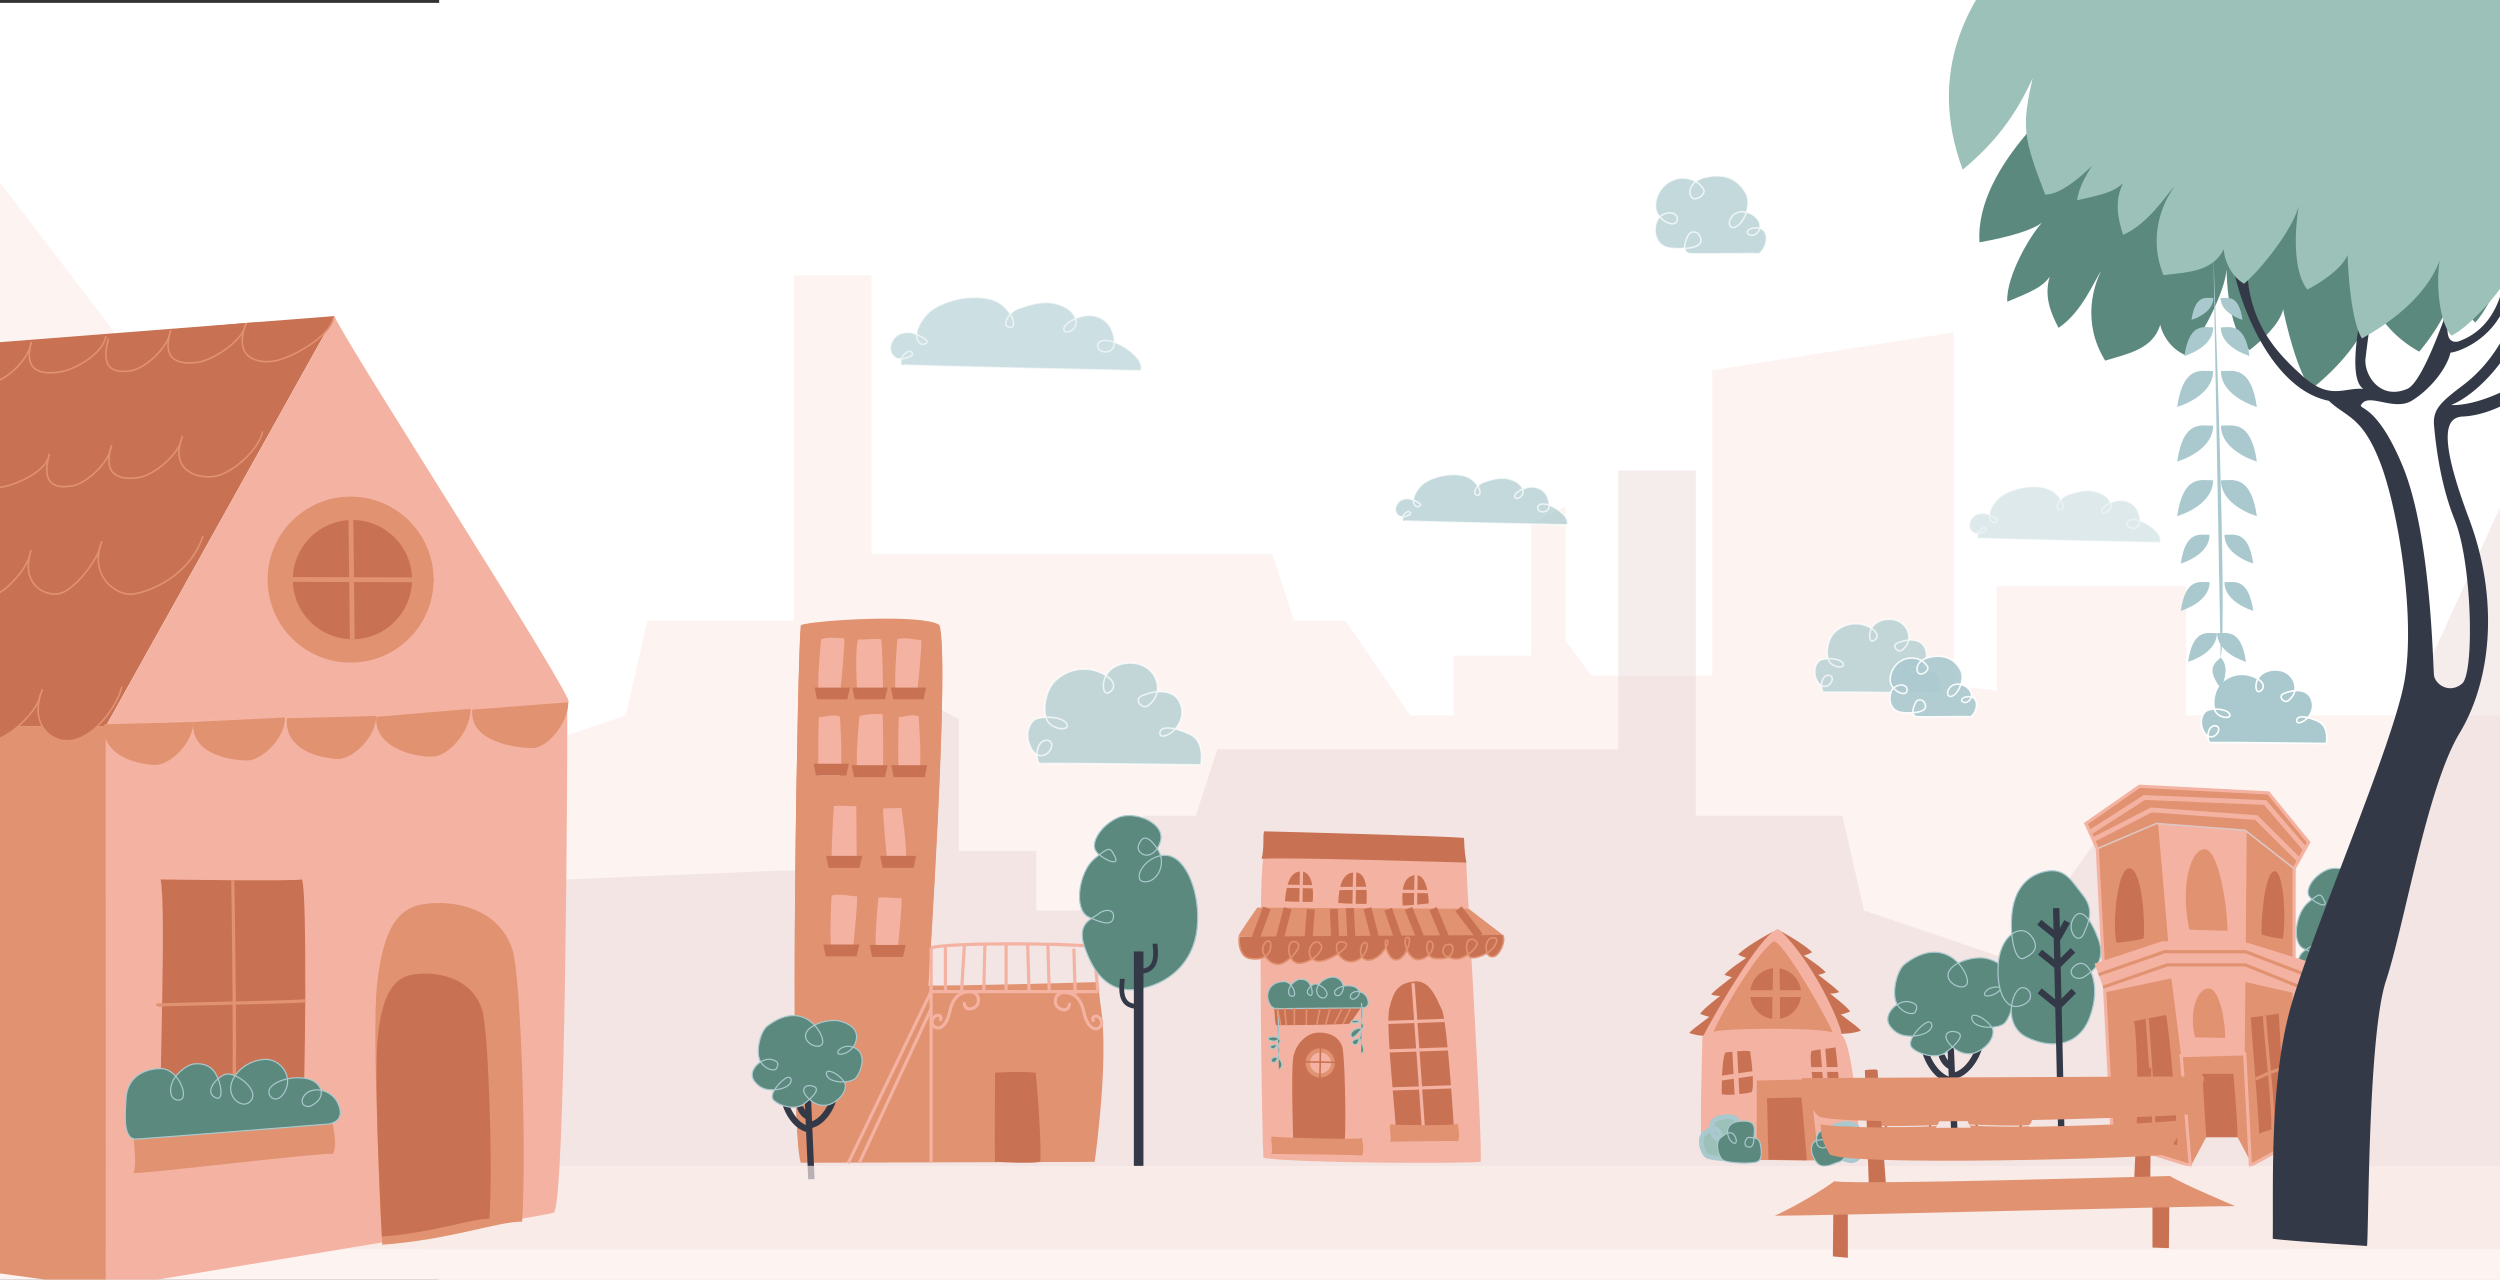 <svg id="search" xmlns="http://www.w3.org/2000/svg" xmlns:xlink="http://www.w3.org/1999/xlink" viewBox="0 0 1563 800"><rect x="0" y="0" width="1563" height="800" fill="#333333" stroke="none"/><defs><style>.cls-1,.cls-13,.cls-16,.cls-17,.cls-19,.cls-21,.cls-22,.cls-23,.cls-26,.cls-27{fill:none;}.cls-2{fill:#fcedeb;opacity:0.66;}.cls-3{fill:#fff;}.cls-4{fill:#ddc6c3;opacity:0.32;}.cls-18,.cls-20,.cls-5{fill:#c97253;}.cls-24,.cls-25,.cls-33,.cls-6{fill:#e19271;}.cls-10,.cls-11,.cls-30,.cls-7,.cls-8,.cls-9{fill:#aac9ce;}.cls-10,.cls-11,.cls-7,.cls-8,.cls-9{stroke:#fff;}.cls-10,.cls-11,.cls-13,.cls-14,.cls-15,.cls-16,.cls-17,.cls-18,.cls-19,.cls-20,.cls-21,.cls-22,.cls-23,.cls-24,.cls-25,.cls-26,.cls-27,.cls-33,.cls-7,.cls-8,.cls-9{stroke-miterlimit:10;}.cls-7{opacity:0.7;}.cls-9{opacity:0.4;}.cls-10{opacity:0.6;}.cls-11{opacity:0.9;}.cls-12{fill:#f4b3a2;}.cls-13,.cls-19,.cls-24{stroke:#f4b3a2;}.cls-13,.cls-14,.cls-23,.cls-33{stroke-width:3px;}.cls-14,.cls-32{fill:#9bc1b9;}.cls-14,.cls-15{stroke:#aac9ce;}.cls-15,.cls-28{fill:#5b897e;}.cls-15{stroke-width:0.75px;}.cls-16,.cls-17,.cls-23{stroke:#343947;}.cls-16{stroke-width:4px;}.cls-17{stroke-width:6px;}.cls-18,.cls-21,.cls-25,.cls-27,.cls-33{stroke:#e19271;}.cls-19,.cls-24,.cls-25,.cls-27{stroke-width:2px;}.cls-20,.cls-22{stroke:#c97253;}.cls-20{stroke-width:5px;}.cls-26{stroke:#ddc6c3;}.cls-29{fill:#343947;}.cls-31{clip-path:url(#clip-path);}</style><clipPath id="clip-path"><polygon class="cls-1" points="1180.91 -13.02 1623.77 -13.02 1623.77 236.02 1218.47 243.14 1180.91 -13.02"/></clipPath></defs><title>Artboard 1</title><rect class="cls-2" x="273.18" y="713.46" width="1294.63" height="119.34"/><rect class="cls-3" x="274.58" y="-4.89" width="1291.84" height="835.9"/><rect class="cls-3" x="-9" y="1.78" width="1576.82" height="835.9"/><path class="cls-2" d="M1572.74,447.27H1366.9V366.4H1248.32v65.31l-27-3.11V207.78L1070.43,231.4v191H995L978.8,400.61v-84l-21.56,10.89v82.42H908.72v37.33h-27l-40.43-59.21H809l-13.47-41.64H544.88V172.17H496.36V388.06H404.73l-13.48,59.21-91.64,31.1-59.34-82.85-5.34-7.46c-32.34,65.43-37.73,90.31-37.73,90.31H175V343.07L0,114-18,414l-2,386,75.86-18.92,899.42.46,618.28-.46Z"/><path class="cls-4" d="M51.55,556.11l138.16,13.11V488.35H308.3v65.32l26.95-3.11,150.93-6.22h75.46l16.18-21.77v-84l21.56,10.89V531.9h48.51v37.32h27L715.27,510h32.34l13.48-41.64h250.65V294.12h48.51V510h91.64l13.47,59.2,91.64,31.1,59.34-82.85,5.34-7.45c32.35,65.42,37.74,90.3,37.74,90.3h115.89l2.83-97.5L1574,293.25l-4.75,181.11,3.93,306.72H55.45Z"/><path class="cls-5" d="M1236.08,698.51c-.15-.16-1.22,0-1.22,0l.41,12.21,1.68,0Z"/><path class="cls-5" d="M1234.86,710.09a7.65,7.65,0,0,0-1.73,0l.06,6.52,1.67-.06Z"/><path class="cls-5" d="M1265.84,711.64a5.51,5.51,0,0,1,1.47,0l.06,5.81-1.53.15Z"/><path class="cls-5" d="M1263,698.51c.17-.16,1.3,0,1.3,0l-.44,12.21-1.77,0Z"/><path class="cls-6" d="M1229.65,699.13c-.21.91,1.24,3,1.26,3.85,2.72.36,36,1.33,37.91.22,1.9-1.92,1.49-3.23,1.7-3.88C1267.89,699.29,1227.54,699.15,1229.65,699.13Z"/><path class="cls-6" d="M1231.51,703.53c.21,1.07,1.61,2.87,1.61,3.51,1.26.43,33.32,1.29,34.58,0a5.26,5.26,0,0,0,.89-3C1266,704.73,1236,704.3,1231.51,703.53Z"/><path class="cls-6" d="M1226.44,712.34c2.83,0,41.64,1,46.83,1a38.31,38.31,0,0,1-6-3.51c-2.51.4-32-.48-34.14-.53C1231.83,710.08,1226.44,712.34,1226.44,712.34Z"/><path class="cls-5" d="M1206.23,698.62c.14-.16,1.22,0,1.22,0l-.1,12.41-1.68.07Z"/><path class="cls-5" d="M1207.58,710.39a7.11,7.11,0,0,1,1.73,0l-.06,6.52-1.67-.06Z"/><path class="cls-5" d="M1176.6,711.94a5.12,5.12,0,0,0-1.47,0l-.06,5.81,1.53.14Z"/><path class="cls-5" d="M1179.42,698.61c-.16-.16-1.29,0-1.29,0l.43,12.41,1.78,0Z"/><path class="cls-6" d="M1212.78,699.42c.22.91-1.24,3-1.25,3.86-2.73.36-36,1.33-37.91.22-1.9-1.93-1.49-3.23-1.71-3.88C1174.55,699.59,1214.89,699.45,1212.78,699.42Z"/><path class="cls-6" d="M1210.93,703.83c-.21,1.07-1.62,2.86-1.62,3.51-1.26.43-33.32,1.28-34.57,0a5.27,5.27,0,0,1-.89-3C1176.44,705,1206.46,704.6,1210.93,703.83Z"/><path class="cls-6" d="M1216,712.64c-2.82,0-41.64,1-46.82,1a39.63,39.63,0,0,0,6-3.51c2.51.39,32-.49,34.14-.54C1210.6,710.38,1216,712.64,1216,712.64Z"/><path class="cls-7" d="M1066.64,110.69c-7.82,1.6-11.5,7.35-9.58,11.82s9.93-.8,8-4.15c-3.91-6.85-13.58-9.14-21.24-4.79s-11.37,15.33-6.9,21.08,11.23,7,11.69,2.72c.64-6-10.37-5.91-12.95,1.43s.65,15.34,8.32,16.3,20.1.32,19.46-5.11-6-6.39-8-2.88c-2.6,4.77-3.86,11.18,1.57,11.5s38-.32,42.81,0c5.75-4.47,6.39-15,0-16s-9.56,3-5.73,4.31,8.68-4.34,5-9.58-12.46-7-16.3-1.92-.16,9.58,4.64,4.79,7.35-14.13,3.8-20C1085.13,110.24,1076.57,108.66,1066.64,110.69Z"/><path class="cls-7" d="M1186.68,401.85c-4.63,1.81-.1,6.47,2.29,4.71,1.12-.82,6.39-5,3.73-11.93-3.1-8.12-13.44-9.11-19.39-5.28s-5.15,12.89-2,11.27,3.38-5.58-2.84-8.67a18.68,18.68,0,0,0-21.24,3.16c-5.39,5.06-6.28,16.27-2.65,19.59s9.81,2.81,7.44-.32-12.45-3.44-14.93-.93c-2.83,2.85-3.28,7.83-1.09,12.1,2.4,4.68,6.53,4.44,8.63,1.36s.15-5.1-2-4.67c-4.49.91-4.46,8.43-2.77,10.56,3.48-.38,73.09.55,73.09.55s2.28-10.53-5.08-13.94-13.84-3.88-13.43-.16,12-2.6,9.69-12.2C1202.49,400,1195.23,398.5,1186.68,401.85Z"/><path class="cls-8" d="M1428.17,433.45c-4.61,1.81-.09,6.45,2.29,4.7,1.11-.82,6.37-4.95,3.72-11.9-3.1-8.09-13.41-9.08-19.33-5.27s-5.14,12.86-2,11.24,3.37-5.56-2.83-8.64a18.62,18.62,0,0,0-21.18,3.15c-5.37,5-6.25,16.22-2.64,19.53s9.79,2.8,7.42-.32-12.41-3.43-14.89-.93c-2.81,2.85-3.27,7.82-1.08,12.07,2.39,4.66,6.51,4.42,8.6,1.36s.16-5.09-2-4.66c-4.48.91-4.45,8.4-2.77,10.53,3.48-.38,72.88.55,72.88.55s2.27-10.51-5.07-13.91-13.79-3.86-13.38-.16,11.92-2.59,9.65-12.15C1443.94,431.58,1436.7,430.11,1428.17,433.45Z"/><path class="cls-7" d="M948.7,307.72c-3.21,2.32-1.57,4.74.78,3.61,4.69-2.24,2.82-7.94-2.09-10.4-7.35-3.67-13.5-1.65-20,.6-4.09,1.41-7.54,7.45-3.92,8,4.54.74.24-9.91-7.77-12-9.12-2.36-18.83.39-24.4,3.77s-10.16,11.86-6.13,15.19c1.33,1.11,4.74-.54,1.61-2.29s-6-3.28-9.78-2.07-5.77,6.13-4,8.86c2,3,4.88,2.37,8.1.94,1.7-.75.16-2.72-1.19-2-2.48,1.4-3.54,3.39-3,5.64-.38.47,102.9,2.56,102.9,2.56s2.29-3.51-5.19-9c-8.32-6.07-15-4.51-12.82-.38,1.23,2.26,9.85,2.6,5.66-8.1C965.34,305.3,957.47,301.41,948.7,307.72Z"/><path class="cls-9" d="M1315.85,316.53c-3.56,2.57-1.75,5.24.86,4,5.18-2.48,3.11-8.8-2.32-11.51-8.13-4.07-14.94-1.83-22.19.66-4.52,1.56-8.34,8.24-4.34,8.89,5,.81.27-11-8.59-13.27-10.1-2.61-20.85.44-27,4.18s-11.24,13.13-6.79,16.82c1.47,1.22,5.25-.61,1.79-2.54s-6.58-3.63-10.82-2.29-6.39,6.78-4.41,9.8c2.2,3.36,5.4,2.63,9,1,1.88-.83.17-3-1.33-2.17-2.74,1.55-3.91,3.76-3.26,6.24-.42.52,113.89,2.84,113.89,2.84s2.53-3.89-5.75-9.93c-9.2-6.72-16.66-5-14.18-.42,1.35,2.5,10.9,2.88,6.25-9C1334.25,313.86,1325.55,309.55,1315.85,316.53Z"/><path class="cls-10" d="M667.76,201.92c-4.67,3.37-2.3,6.89,1.13,5.26,6.82-3.26,4.1-11.57-3-15.14-10.7-5.34-19.64-2.4-29.17.88-5.95,2-11,10.83-5.7,11.68,6.6,1.07.35-14.42-11.3-17.44-13.28-3.43-27.41.58-35.51,5.49s-14.78,17.26-8.93,22.11c1.94,1.6,6.91-.79,2.35-3.33s-8.65-4.78-14.22-3-8.4,8.91-5.8,12.89c2.9,4.41,7.11,3.45,11.79,1.37,2.47-1.1.23-4-1.74-2.85-3.6,2-5.14,4.93-4.29,8.2-.55.68,149.72,3.73,149.72,3.73s3.33-5.11-7.55-13.06c-12.11-8.83-21.9-6.55-18.65-.55,1.78,3.29,14.33,3.79,8.23-11.79C692,198.4,680.51,192.74,667.76,201.92Z"/><path class="cls-11" d="M1206.33,410.87c-6.08,1.25-8.94,5.71-7.45,9.19s7.72-.62,6.23-3.23c-3-5.32-10.55-7.1-16.51-3.72s-8.84,11.92-5.36,16.39,8.73,5.46,9.08,2.11c.5-4.64-8.06-4.6-10.06,1.11s.5,11.92,6.46,12.67,15.63.25,15.13-4-4.7-5-6.19-2.23c-2,3.71-3,8.69,1.22,8.94s29.55-.25,33.28,0c4.47-3.48,5-11.67,0-12.42s-7.43,2.36-4.45,3.36,6.74-3.38,3.85-7.45-9.69-5.47-12.67-1.49-.12,7.45,3.6,3.72,5.72-11,3-15.52C1220.7,410.52,1214.05,409.29,1206.33,410.87Z"/><path class="cls-5" d="M1143.79,629.32c.14.06,17.84,12.38,19.63,15-3.76,1.83-12.37,2.09-13,2.09S1143.79,629.32,1143.79,629.32Z"/><path class="cls-5" d="M1134.63,611.85c1.78,4.54,17.5,14.49,22.12,20.5a35.16,35.16,0,0,1-9.87,2.7C1146.29,635.06,1134.63,611.85,1134.63,611.85Z"/><path class="cls-5" d="M1129.85,604.34s16.77,12.19,20,15.91c-4,1.59-9.17.82-10.32.85C1138.63,621.13,1131.62,607.39,1129.85,604.34Z"/><path class="cls-5" d="M1122.08,593.82s14.24,8.57,19.39,14.1a18,18,0,0,1-9,1.79C1131.92,609.7,1122.08,593.82,1122.08,593.82Z"/><path class="cls-5" d="M1110.86,580.87s15.82,8.29,22.07,14.44a25.86,25.86,0,0,1-8.51,2.89C1123.83,598.2,1110.86,580.87,1110.86,580.87Z"/><path class="cls-5" d="M1075.8,630.76c-.14.06-17.84,12.38-19.63,15,3.76,1.84,12.37,2.09,13,2.09S1075.8,630.76,1075.8,630.76Z"/><path class="cls-5" d="M1085,613.3c-1.78,4.53-17.51,14.48-22.12,20.49a35.68,35.68,0,0,0,9.87,2.71C1073.3,636.5,1085,613.3,1085,613.3Z"/><path class="cls-5" d="M1089.74,605.78s-16.77,12.19-20,15.92c4,1.58,9.17.81,10.32.84C1081,622.57,1088,608.84,1089.74,605.78Z"/><path class="cls-5" d="M1097.51,595.27s-14.24,8.56-19.39,14.09a17.84,17.84,0,0,0,9,1.79C1087.67,611.15,1097.51,595.27,1097.51,595.27Z"/><path class="cls-5" d="M1108.73,582.32s-15.82,8.28-22.07,14.44a26,26,0,0,0,8.51,2.88C1095.76,599.64,1108.73,582.32,1108.73,582.32Z"/><path class="cls-12" d="M1064.33,648.71c0,7.09-2.07,62.65,0,72.11,4.43,5.32,88.66,5.32,94,3.55s4.13-15.08,3.54-20.4-3.84-51.42-10.34-56.74-74-6.58-81.09-3S1064.33,648.71,1064.33,648.71Z"/><path class="cls-12" d="M1064.33,648.71c4.16-7.8,74.47-5.9,87.18-1.48-.59-7.39-17.63-45.42-38.61-65.61C1106.14,575.12,1071.71,633.93,1064.33,648.71Z"/><path class="cls-6" d="M1098.32,675.55l33.07-.77,5.72,50.65-38.79-.21Z"/><path class="cls-6" d="M1108.66,588.72c4.67-3.34,35.85,51.67,37,56.67-10.93-3.23-70.13-2.58-74.27-.23C1071.42,642.19,1096.24,597.58,1108.66,588.72Z"/><circle class="cls-5" cx="1110.13" cy="621.22" r="15.96"/><path class="cls-6" d="M1108.56,605.27s-.64,31.33-.64,33.2a17.29,17.29,0,0,1,5-.45c-.09-1.85-.17-31.47-.36-32.75C1111.35,605.46,1109.84,604.58,1108.56,605.27Z"/><path class="cls-6" d="M1127.37,619.11h-33.29c-.83,3.1-1,3-.87,4.2,1.85-.09,33.24.2,34.52,0C1127.53,622.13,1128.06,620.39,1127.37,619.11Z"/><path class="cls-5" d="M1078.7,658c-2.26,3.84-2.36,22.45-2.26,26.15,5.42,1,15.86-.54,18.62-1.33,2.17-2.85-.29-22.26-.88-25.61C1089.74,656.49,1083,657.67,1078.7,658Z"/><line class="cls-13" x1="1084.42" y1="653.93" x2="1086.18" y2="688.51"/><line class="cls-13" x1="1072.87" y1="674.52" x2="1099.2" y2="670.72"/><path class="cls-5" d="M1132.59,657a3,3,0,0,0-.14.36c-1.36,4.06,1.23,19.86,1.33,23.1s15.66.49,16-.49-1.87-24.63-2.36-25.22c-2.66.89-9.27.87-14.83,2.36"/><path class="cls-14" d="M1073.68,711.9c-3.69-1.64-7.19-12.22,3.15-13.5s10.25,3.06,9.85,7.88-.19,8.77-3.84,8.08-1.38-6.4.79-6,5.91-.39,6.8,3.94,1.53,9.66-1.69,11.23-18.8,1-21.66-1-5-10.64-1.77-13.6,6.3-4.63,8.37-2.56S1076.34,713.08,1073.68,711.9Z"/><path class="cls-15" d="M1083.74,714.61c-3.7-1.64-7.19-12.21,3.15-13.49s10.25,3,9.85,7.88-.19,8.76-3.84,8.08-1.38-6.41.79-6,5.91-.4,6.8,3.94,1.52,9.65-1.69,11.23-18.8,1-21.66-1-5-10.64-1.77-13.59,6.3-4.63,8.37-2.56S1086.4,715.79,1083.74,714.61Z"/><path class="cls-14" d="M1154.27,702.38c-4.32-.09-5.42,2.26-6.11,5.71s-.39,7.78,1.67,3.84,3-10.34-2-8.27-7.45,4-6,8.47,2.17,9.65,6.9,10.93,9.46,5.13,13.59,0,4.34-12,0-13.49-7.43.1-6.47,3,5.88,1.28,6.18-.88S1163.92,702.57,1154.27,702.38Z"/><path class="cls-15" d="M1143.75,705.92c4.31-.09,5.41,2.26,6.1,5.71s.4,7.78-1.67,3.84-3-10.34,2-8.27,7.45,4,6,8.47-2.17,9.65-6.9,10.94-9.45,5.12-13.59,0-4.34-12,0-13.5,7.43.1,6.47,3-5.88,1.28-6.18-.88S1134.09,706.12,1143.75,705.92Z"/><polygon class="cls-5" points="1104.72 686.63 1126.29 686.09 1129.66 725.41 1105.65 725.05 1104.72 686.63"/><line class="cls-13" x1="1139.49" y1="653.34" x2="1142.35" y2="689.69"/><line class="cls-13" x1="1128.26" y1="668.71" x2="1151.51" y2="668.61"/><line class="cls-16" x1="1222" y1="710.92" x2="1219.07" y2="643.71"/><path class="cls-16" d="M1203.6,655.91c-.46,2.46,5.61,18.08,16.94,19.8"/><path class="cls-16" d="M1237.48,653.05c.46,2.46-5.62,18.08-16.94,19.81"/><path class="cls-16" d="M1213.93,659.09c-.18,1,2.19,7,6.61,7.73"/><path class="cls-15" d="M1191,602.66c-5.25,4-8.2,17.8-5.4,24.2s10.6,8.21,11.81,5.8,2.2-5.2-4.21-6.4-16.93,8-11.4,15.41c3.55,4.73,7.84,6.26,13.61,6.1a23.37,23.37,0,0,0,6.4-1.1c8.2-2.6,6.8-9.2,2.8-7.4s-13.2,11.8-9.2,15.8,15,7.4,21.2,2.8,12-10.6,7.2-12.4-9,.69-6.4,5.2,11.2,11.6,20.21,6.2,9.16-12.36,7.8-14.4c-4.74-7.13-14.61-10.61-12.41-4.8s17,5.72,20.41,1.8c4-4.6,8-17-.6-21.21s-15.4,4.4-10.4,4.4,10.4-4.4,11.4-10.4c1-6.24-2.8-10.2-10.2-12.6-8.74-2.84-24.21,2.2-25.61,9s11,11.6,12,5.6S1216.75,583.05,1191,602.66Z"/><path class="cls-15" d="M1278.32,544.94c-11.77,2.69-19,12-20.45,26.31s1.93,30.11,7.22,27.89,11.06-6.34,4.57-14.26-18.52.31-20.2,16.16,3.12,31.69,14.43,27.57,2.88-14.89-2.17-9.82-7.93,22.82,5,29.47,32,7.93,39.69-12,0-37.71-7.94-33.28-1,11.41,4.81,7.61,13.47-10.15,8.66-23.3-11.06-20.76-15.63-13.15,3,17.57,6.49,9.51,6.49-15.14-.72-24.21S1290.82,542.09,1278.32,544.94Z"/><line class="cls-16" x1="1285.53" y1="567.76" x2="1288.9" y2="715.77"/><line class="cls-16" x1="1275.19" y1="619.5" x2="1286.93" y2="629"/><line class="cls-16" x1="1275.41" y1="595.27" x2="1287.14" y2="604.77"/><line class="cls-16" x1="1274.96" y1="576.61" x2="1286.69" y2="586.11"/><line class="cls-16" x1="1292.36" y1="576.19" x2="1286.62" y2="586.53"/><line class="cls-16" x1="1296.02" y1="594.13" x2="1286.51" y2="603.57"/><line class="cls-16" x1="1296.53" y1="619.53" x2="1287.01" y2="628.97"/><path class="cls-15" d="M1454.68,543.92c-8.66,3.88-13.58,12.45-11,16.41s12.17,8.2,9.62,3.11-2.73-5.38-10.28.85-10.65,25.18-2.73,28.85,11.6,4,12.16,0-4.26-4.24-7.27-1.69-11.12,4.24-7.16,16.12,11.32,23.48,26.31,21.22,27.45-12.73,29.43-29.71-5.1-35.92-15.28-36.49-17.26,12.17-11,13,11.88-8.48,6.79-16.12-7.7-6.23-9.37-2,6.54,9,10.5-.85S1462.88,540.24,1454.68,543.92Z"/><path class="cls-17" d="M1464.83,610.12s0,106.09,0,106.09"/><path class="cls-17" d="M1456.77,623.7c0,2.54-2.7,14.14,8.07,13.58"/><path class="cls-17" d="M1472.91,606.3c0,2.54,2.69,14.14-8.08,13.58"/><path class="cls-12" d="M789.86,536.6c-3.54,14.66-.72,177.27,0,187.25,18.51,3.51,130.42,3.72,135.88,2.46,1.18-14.93-9.16-182.08-9.06-187.52C899.51,536.67,797.32,535.86,789.86,536.6Z"/><path class="cls-5" d="M790.33,519.74c-1,2.66.28,10.13-1.58,17.25,10-1.35,123.93,2.25,128.08,2.32-1.69-8.67-1.18-12.74-1.59-15.46C904.21,522.74,798.61,519.89,790.33,519.74Z"/><path class="cls-6" d="M786,567.44l132.23.72,22.15,17s-165.31.67-166,.2S786,567.44,786,567.44Z"/><path class="cls-18" d="M775,585.52c-.67.33-.94,11.86,5.63,13.5s14.46-.4,13.81-8.8c-.41-5.13-7.49.83-4.07,6.6,2.66,4.5,6.67,7.31,11.32,5.53s14.47-11.72,8.17-13.54c-6.47-1.86-5.33,14.78,3.5,13.42s14.2-8.91,12.69-11.24c-2.44-3.75-5-1.82-6.38.46s-2.52,8,3.83,9.44,25.9-11.42,15.18-12.06c-6.31-.38-2.44,13,6.37,12.45s11.66-12.3,8.36-12-4.95,11.41,2.6,11,13.7-12.2,11.06-12.61.42,13.33,6.38,12.42,9.94-14.69,6.41-14.08.16,15.55,8.11,13.84,9.65-10.3,6.37-11.38-3.49,10.08,2.44,10.69,9.53.05,11.06-3.57c.53-1.23,1.29-5.1-2-5.16s-4.14,3.92-3.55,5.37c.5,1.21,1.42,2.43,6.47,3.58,6.78,1.54,15.55-7.53,14.71-9.91s-4.9-3.4-6.06-.33-.17,8.56,2,9.42,7.27-.89,11.06-3.18,7.45-8.78,3.72-9.07-4.63,3-4.91,4.32-.62,7.42,3.78,7.5,8.85-10.49,6.27-13.58"/><path class="cls-5" d="M803.32,563.47c6,.41,15.95.42,17.31.45.79-6.1.35-18.93-7.12-19.07S804.17,554,803.32,563.47Z"/><path class="cls-5" d="M836.68,564.54c5.4.54,16.16.64,17.63.59.5-6.53.77-20-7.3-19.76S837.06,554.4,836.68,564.54Z"/><path class="cls-5" d="M877,566.18c5-.09,14.94-1.16,16.29-1.37-.26-6.15-1.53-18.79-8.91-17.65S876.19,556.67,877,566.18Z"/><line class="cls-19" x1="813.75" y1="541.46" x2="813.3" y2="566.26"/><line class="cls-19" x1="800.16" y1="554.01" x2="824.39" y2="554.45"/><line class="cls-19" x1="846.96" y1="543.45" x2="846.53" y2="566.86"/><line class="cls-19" x1="885.36" y1="545.39" x2="884.96" y2="567.55"/><line class="cls-19" x1="834.75" y1="555.52" x2="858.11" y2="555.36"/><line class="cls-19" x1="874.24" y1="557.23" x2="893.43" y2="557.44"/><path class="cls-5" d="M796.46,630.12l54.68-.58s-5.33,8.33-7.64,10.55c-7.71.54-41,1.07-45.77.76C796.76,638.11,797.11,631.49,796.46,630.12Z"/><path class="cls-5" d="M808.48,712.43c11,1.46,27.75.79,32.29.84.88-12.9,0-54-1.59-58.84-2.66-8-11.34-9.54-17.06-8.62-5.18.82-12.66,6.7-13.77,16.67S808.48,712.43,808.48,712.43Z"/><path class="cls-6" d="M795,710.55c-.76,4.75,1.23,7.5-.19,10.87,4.75.09,53.45.52,56.62,1,1.87-3.37.15-8.61.19-10.87C848,712.64,801.57,711.35,795,710.55Z"/><path class="cls-5" d="M883.36,613.63c-8.57,1.26-12.06,5.22-14.76,16.72s5,75.08,4.21,80.5c8.81,1.3,33.76-.71,36.48-.34-.32-7.38-4.57-72.93-7.86-79.34S894.25,612,883.36,613.63Z"/><path class="cls-19" d="M883.36,613.63c0-.68,7.22,101.4,7.22,101.4"/><line class="cls-19" x1="863.41" y1="639.32" x2="908.97" y2="637.74"/><line class="cls-19" x1="861.99" y1="657.24" x2="907.55" y2="655.67"/><line class="cls-19" x1="864.28" y1="680.99" x2="909.85" y2="679.42"/><circle class="cls-6" cx="825.38" cy="664.53" r="9.15"/><circle class="cls-12" cx="825.58" cy="664.54" r="6.58"/><path class="cls-15" d="M818.43,622c2.2,1.4,2.38-1.6,1.37-4.61-1.06-3.17-2.86-5.48-7.25-5.11-2,.16-5,2.59-6.08,4.65-1.93,3.73-.26,6.63,2.11,5.82s-.7-9-5.69-9.09-10.25,2.53-10.37,9.23c0,2.35,1.57,7.8,5.69,7.74l54.51-.53s4.25-.58,2.16-5.85c-1.89-4.76-7.8-5.48-9.88-3s.23,4.06,1.88,3.21c4.79-2.46,3.13-6.91-1.15-7.9s-9.53.57-11,2.76,1.55,4.88,3.82,1.82c3.59-4.85-.71-10.58-5.48-10.27s-9,3.68-9.78,7.53,3.14,6.79,5.28,5.1c4-3.15-3.89-9.11-6.85-8.27C819.61,615.86,815.41,620,818.43,622Z"/><path class="cls-15" d="M798.55,630.09c0-.68,1.9,18,.28,20s-8.29-.13-5.1-1.43,8.72.41,5.69,4-3.43,3.32-4.54,2.73c-3.25-1.74,5.41-4.49,4.9,1.37-.31,3.58-1.89,9.52-4.83,6.89-1.07-.95,1-3.12,2.95-2.66,2.15.48,5.85,5,1.66,7.75"/><path class="cls-15" d="M851.17,627.4c0-.68,1.42,8.87-.2,10.88s-8.63,1.21-5.44-.1,8.48,2,6.44,4.43c-3,3.56-6.93,8.29-7.41,4.64s8-6.25,6.75-2.86-1.83,10.63-5.09,8.39,4.44-4.69,4.54-2.49,3.8,6.82.29,8.38"/><line class="cls-20" x1="792.05" y1="567.63" x2="784.17" y2="588.81"/><line class="cls-20" x1="805.05" y1="567.84" x2="799.75" y2="587.95"/><line class="cls-20" x1="819.57" y1="568.46" x2="817.96" y2="588.34"/><line class="cls-20" x1="833.89" y1="568.31" x2="834.78" y2="588.53"/><line class="cls-20" x1="843.94" y1="567.76" x2="845.41" y2="598.67"/><line class="cls-20" x1="854.94" y1="567.81" x2="860" y2="587.59"/><line class="cls-20" x1="867.89" y1="568.45" x2="874.27" y2="586.72"/><line class="cls-20" x1="880.59" y1="567.95" x2="888.49" y2="587.5"/><line class="cls-20" x1="896" y1="568.04" x2="904.11" y2="587.56"/><line class="cls-20" x1="911.86" y1="568.12" x2="924.92" y2="585.31"/><line class="cls-21" x1="798.74" y1="630.5" x2="800.71" y2="640.93"/><line class="cls-21" x1="803.06" y1="630.05" x2="804.26" y2="640.94"/><line class="cls-21" x1="809.21" y1="630.13" x2="809.21" y2="640.92"/><line class="cls-21" x1="816.86" y1="629.91" x2="816.66" y2="640.83"/><line class="cls-21" x1="825.3" y1="629.82" x2="823.27" y2="640.72"/><line class="cls-21" x1="831.69" y1="630.01" x2="828.81" y2="640.61"/><line class="cls-21" x1="839.32" y1="630.02" x2="834.12" y2="640.47"/><line class="cls-21" x1="844.58" y1="630.03" x2="839.59" y2="640.29"/><line class="cls-22" x1="825.62" y1="651.58" x2="825.17" y2="676.46"/><line class="cls-22" x1="813.99" y1="663.81" x2="837.19" y2="664.23"/><path class="cls-6" d="M869.07,702.91c-.48,4.76,1.06,7.47.06,10.87,3.57,0,40.12-.7,42.5-.26,1.34-3.41-.06-8.61-.07-10.88C908.85,703.79,874,703.56,869.07,702.91Z"/><path class="cls-7" d="M714.39,434.78c-6.39,2.5-.13,8.93,3.17,6.51,1.54-1.13,8.83-6.86,5.15-16.48-4.29-11.21-18.57-12.58-26.77-7.3s-7.13,17.82-2.76,15.57,4.67-7.71-3.92-12a25.78,25.78,0,0,0-29.33,4.37c-7.45,7-8.66,22.46-3.66,27s13.55,3.87,10.28-.45-17.19-4.75-20.62-1.29c-3.91,3.95-4.53,10.83-1.51,16.72,3.32,6.46,9,6.13,11.92,1.88s.21-7-2.71-6.45c-6.19,1.25-6.16,11.64-3.83,14.58,4.82-.52,100.94.77,100.94.77s3.15-14.56-7-19.26-19.11-5.35-18.55-.23,16.52-3.58,13.37-16.83C736.23,432.19,726.2,430.15,714.39,434.78Z"/><path class="cls-6" d="M500.68,390.76c8.4-3,76.4-7.24,86.7,0,6.41,19.77-6.68,216.62-7.11,225.37,17.31.34,94.32-1.76,105.6-2.13,6.82,24.86-1.49,108.66-1.49,108.66s-172.67.56-183.7.56C493,704.84,498.91,396.89,500.68,390.76Z"/><path class="cls-6" d="M500.68,394.5c8.4-3,76.4-7.24,86.7,0,6.41,19.77-6.68,216.63-7.11,225.37,16.3,1,90.85-1.5,104.11-3.17,12.43,22.83,0,109.7,0,109.7s-172.67.56-183.7.56C493,708.58,498.91,400.63,500.68,394.5Z"/><path class="cls-5" d="M622.05,726.28c-.29-5.73.07-55.64.07-55.64-.38,0,16.45-1,25.35,0,1.65,14.58,3.92,51.08,2.81,55.69C644.5,727.81,622.05,726.28,622.05,726.28Z"/><line class="cls-16" x1="507.28" y1="737.24" x2="504.68" y2="677.76"/><path class="cls-16" d="M491,688.56c-.41,2.17,5,16,15,17.52"/><path class="cls-16" d="M521,686c.41,2.17-5,16-15,17.53"/><path class="cls-16" d="M500.14,691.38c-.16.84,1.93,6.23,5.84,6.83"/><path class="cls-15" d="M479.84,641.43c-4.65,3.54-7.26,15.76-4.78,21.42s9.38,7.26,10.44,5.14,1.95-4.61-3.72-5.67-15,7.11-10.09,13.63c3.14,4.19,6.94,5.55,12,5.4a20.57,20.57,0,0,0,5.67-1c7.25-2.3,6-8.14,2.48-6.55s-11.68,10.44-8.15,14,13.28,6.55,18.77,2.47,10.62-9.38,6.37-11-7.94.61-5.66,4.6,9.91,10.27,17.88,5.49,8.1-10.94,6.9-12.75c-4.2-6.31-12.92-9.38-11-4.25s15.07,5.06,18.06,1.6c3.51-4.07,7.08-15-.53-18.77s-13.63,3.9-9.21,3.9,9.21-3.9,10.1-9.21c.92-5.52-2.48-9-9-11.15-7.73-2.51-21.42,1.94-22.66,8s9.73,10.27,10.62,5S502.63,624.08,479.84,641.43Z"/><path class="cls-12" d="M561,399.76c4-1.77,11.29.38,15,.38.32,4.94-2.22,30.07-2.82,36.05-4.51.75-10.47,0-12.57.45C558.27,431.26,561,399.76,561,399.76Z"/><path class="cls-12" d="M536,435.78c4,1.72,12.22-.37,15.93-.37.33-4.82-.29-29.81-.88-35.65-4.52-.73-12.41.43-14.5,0C534.17,405,536,435.78,536,435.78Z"/><path class="cls-12" d="M513.38,399.76c4-1.77,10.79-.7,14.5-.7.33,4.94-2.24,31.15-2.84,37.13-4.52.75-10.47,0-12.57.45C510.08,431.26,513.38,399.76,513.38,399.76Z"/><path class="cls-12" d="M525.13,448c-4-1.77-9.46.38-13.17.38-.33,4.93-.63,30.48,0,36.47,4.51.75,10.84,0,12.93.47C527.25,479.89,525.13,448,525.13,448Z"/><path class="cls-12" d="M537.32,447.92c4-1.77,10.78-1.49,14.5-1.49.32,4.94.6,32.64,0,38.62-4.51.75-13.16-.7-15.25-.25C534.17,479.41,537.32,447.92,537.32,447.92Z"/><path class="cls-12" d="M574.34,447.9c-4.27-1.86-8.71.42-12.4.43-.32,4.93-.63,30.74,0,36.72,4.51.75,10.32-.7,12.42-.25C576.72,479.41,574.34,447.9,574.34,447.9Z"/><path class="cls-12" d="M535.67,540.79c-4,1.77-12-.31-15.74-.31-.32-4.93.83-30.51,1.43-36.5,4.51-.75,11.87.45,14,0C535.34,510.5,535.67,540.79,535.67,540.79Z"/><path class="cls-12" d="M563.54,505.17c-5,0-7.65.29-11.37.29-.32,4.94,2.22,30.07,2.82,36.05,4.51.75,8.83,0,10.93.45C568.31,536.58,563.54,505.17,563.54,505.17Z"/><path class="cls-12" d="M549.2,561.25c3-.66,10.75.38,14.47.38.32,4.94-2.23,30.07-2.82,36-4.52.75-10.48,0-12.57.45C545.89,592.75,549.2,561.25,549.2,561.25Z"/><path class="cls-12" d="M519.91,560.05c4-1.77,12.21.38,15.93.38.32,4.93-2.23,30.07-2.82,36.05-4.52.75-10.48,0-12.57.45C518.06,591.54,519.91,560.05,519.91,560.05Z"/><path class="cls-19" d="M582.11,592.56c11-3.33,82.11-3,102.27-.77,0,10.56,2.15,28.17,2.15,28.17"/><line class="cls-19" x1="591.08" y1="591.23" x2="591.08" y2="619.96"/><line class="cls-19" x1="602.96" y1="590.66" x2="601.15" y2="619.96"/><line class="cls-19" x1="615.78" y1="590.36" x2="615.04" y2="619.79"/><line class="cls-19" x1="629.01" y1="590.08" x2="629.01" y2="619.42"/><line class="cls-19" x1="642.51" y1="590.22" x2="643.33" y2="618.95"/><line class="cls-19" x1="655.14" y1="590.6" x2="655.94" y2="618.95"/><line class="cls-19" x1="671.39" y1="593.07" x2="672.21" y2="621.9"/><path class="cls-15" d="M699,511.19c-10.94,4.91-17.16,15.74-13.94,20.74s15.37,10.37,12.15,3.94-3.45-6.8-13,1.07-13.47,31.83-3.46,36.47,14.67,5,15.38,0-5.39-5.36-9.19-2.14-14,5.36-9,20.38,14.31,29.68,33.26,26.82,34.69-16.09,37.19-37.55-6.44-45.41-19.31-46.13-21.81,15.38-14,16.45,15-10.72,8.59-20.38-9.73-7.87-11.84-2.5,8.26,11.44,13.27-1.08S709.41,506.54,699,511.19Z"/><path class="cls-17" d="M711.88,594.87s0,134.1,0,134.1"/><path class="cls-23" d="M701.68,612c0,3.21-3.4,17.88,10.22,17.16"/><path class="cls-23" d="M722.09,590c0,3.22,3.4,17.88-10.21,17.16"/><polygon class="cls-5" points="514.72 590.47 537.28 590.47 535.59 597.94 516.25 597.94 514.72 590.47"/><polygon class="cls-5" points="543.69 590.79 566.25 590.79 564.56 598.27 545.23 598.27 543.69 590.79"/><polygon class="cls-5" points="516.5 535.1 539.05 535.1 537.36 542.58 518.03 542.58 516.5 535.1"/><polygon class="cls-5" points="550.29 535.1 572.85 535.1 571.16 542.58 551.83 542.58 550.29 535.1"/><polygon class="cls-5" points="508.64 477.47 530.76 477.47 529.11 484.8 510.15 484.8 508.64 477.47"/><polygon class="cls-5" points="509.29 429.87 531.4 429.87 529.75 437.19 510.79 437.19 509.29 429.87"/><polygon class="cls-5" points="532.86 429.87 554.98 429.87 553.32 437.19 534.37 437.19 532.86 429.87"/><polygon class="cls-5" points="556.94 429.87 579.06 429.87 577.41 437.19 558.45 437.19 556.94 429.87"/><polygon class="cls-5" points="532.41 478.41 554.97 478.41 553.28 485.88 533.95 485.88 532.41 478.41"/><polygon class="cls-5" points="557.2 478.41 579.76 478.41 578.07 485.88 558.74 485.88 557.2 478.41"/><line class="cls-19" x1="582.11" y1="630.75" x2="537.28" y2="726.96"/><line class="cls-19" x1="582.11" y1="619.96" x2="530.26" y2="727.27"/><line class="cls-19" x1="582.11" y1="592.56" x2="582.11" y2="726.75"/><line class="cls-19" x1="582.11" y1="619.96" x2="686.53" y2="619.96"/><path class="cls-19" d="M603,626.54c-.25.55-.11,5.13,4.32,4.12,6.67-1.53,5.36-10.7-.92-10.7s-10.76,3.77-12.51,12.09c-2.22,10.6-7.67,12.45-10.37,9.21-2.49-3,1-7,3.14-6.49,3,.75.86,3.35.86,3.35"/><path class="cls-19" d="M668.49,627.08c.25.55.11,5.12-4.32,4.11-6.67-1.52-5.36-10.69.92-10.69s10.76,3.77,12.51,12.09c2.22,10.6,7.67,12.45,10.37,9.21,2.49-3-1.05-7-3.14-6.5-3,.76-.86,3.36-.86,3.36"/><polygon class="cls-6" points="1369.44 729.48 1379.34 710.96 1398.95 711 1408.4 728.85 1404.06 658.92 1362.95 660.05 1369.44 729.48"/><path class="cls-24" d="M1304.11,514.86c4,8.69,7.12,15.77,7.12,15.77l9.56,183,48.58,15.11-5.71-68.8,39.76-1.09,3.53,69.92,27.22-15.07.14-170.67,9.09-16.45-25.24-30.86-80.53-4.16Z"/><polygon class="cls-12" points="1349.22 514.78 1357.55 611.79 1363.66 659.96 1403.41 658.87 1404.67 519.04 1349.22 514.78"/><path class="cls-5" d="M1323.1,589.26c5.18,0,14.69-1.79,17.07-2.47,1.1-7.76-.53-42.27-8.41-43.89S1320.54,576.91,1323.1,589.26Z"/><path class="cls-5" d="M1427.14,586.89a60.06,60.06,0,0,1-13.09-2.64c-.64-7.06,1.57-38.24,7.69-39.52S1429.46,575.78,1427.14,586.89Z"/><path class="cls-6" d="M1368.75,581.2c7.15.39,22.23.57,23.88.74-.16-16.18-5.67-52.62-15-51S1363.43,556.83,1368.75,581.2Z"/><path class="cls-6" d="M1372.36,648.59c5.63.2,17.53.21,18.83.31.17-9.85-3.5-32-10.91-30.92S1368.62,633.8,1372.36,648.59Z"/><path class="cls-5" d="M1334.19,638.41s16.64-3.15,19.88-3.83c1.93,4.12,8,77.7,7.12,81.36-5.83-1.39-20.67-3.94-23.93-6C1336.61,700.79,1336.33,647.33,1334.19,638.41Z"/><path class="cls-25" d="M1342.47,636.83c.06,3.53,5.33,67.74,4,76"/><path class="cls-25" d="M1336.39,678.17c.43,0,17.09-2.4,22.28-2.91"/><path class="cls-5" d="M1407.19,636.09c.2,6.62,5.43,67.19,5.2,72.67,3-1.36,10.59-3.17,14.27-6.13,2.4-8.45-2-65.32-2-69.11C1422.1,634.53,1411.73,635.41,1407.19,636.09Z"/><path class="cls-25" d="M1415.79,635c-.06,6.46,6.45,63.12,5.07,70.65"/><path class="cls-25" d="M1410.08,674.53c5.08-1.77,7.2-3.76,16.58-6.47"/><path class="cls-12" d="M1309.45,602.48c3.22,8,6.47,17.95,6.47,17.95l40.59-8.58,46.21,1.84,31.73,7.23L1447,602.41l-41.8-12.94L1352,588.42Z"/><path class="cls-5" d="M1376.86,671.37l2.48,39.59,19.61,0c-.15-11.68-2.63-39.63-2.63-39.63Z"/><polyline class="cls-26" points="1311.38 530.51 1348.18 514.84 1403.63 519.1 1434.45 543.17"/><polyline class="cls-13" points="1306.81 520.28 1340.7 498.59 1416.16 501.76 1441.23 530.94"/><polyline class="cls-13" points="1308.88 524.89 1345.05 506.38 1410.61 511.15 1437.44 537.77"/><polyline class="cls-27" points="1312.07 609.33 1353.47 594.96 1403.99 595.02 1441.28 609.32"/><polyline class="cls-27" points="1314.83 617.17 1354.83 603.29 1403.91 603.29 1437.25 616.78"/><rect class="cls-1" x="557.07" y="205.18" width="955.46" height="618.9"/><rect class="cls-2" x="-3" y="728.86" width="1573.54" height="117.83"/><path class="cls-28" d="M1323.61-15.08c-16.49,10.18-44.61,47.94-52.78,64,10.94-.07,24,1.31,34.29-2.31-9.4,8.94-70.58,56.1-67.57,104.88,17.72-3.08,36.91-8.25,41.3-14.49-7.94,6.86-24.89,35.37-23.89,51.63,15.34-6.32,22.12-9.32,26.51-15.57-3.47,11.56.16,21.89,5.55,31.91,14.72-9.87,22.27-29.44,26.66-35.68-4.08,8-12.79,31.44,2.47,56.17,13.87-4.24,29.82-7,34.44-22.42.93,5.31,6.32,15.33,16.11,19.11,9.09-10.71,24.27-38.92,25.35-53.71.46,23.65,5.63,42.84,14.26,50.47,6.47-4.78,19.11-16.11,21.11-25.59.93,5.32,8.87,40.46,17.8,49.86,14.41-11.64,34.68-31.6,39.53-56.18-.23,9.17,11.3,23.85,27.78,32.85,12.31-14.83,29.25-40.94,20.23-61.28,6.7,28,8.25,36.91,14.8,43.07,7.62-8.63,17.26-26.74,13.63-37.06,4.78,6.47.08,52.93,7.87,66.19,12.33-13.1,37.29-37.53,33-51.4,7.79,13.25,16.18,35.92,15.41,52.48,7.94-6.85,6.25-38.75,7.59-70.06-9.09-31.29-5.36-80.44-34.72-133.76-7.46-13.56-50.86-40.46-50.86-40.46S1487.27-13,1323.61-15.08Z"/><path class="cls-29" d="M1396.2,166c2.7,19.79,22.48,77.12,59.81,84.59,10.8,10.34,20.69,9.4,31.93,38.19s22.49,97.14,15.3,137.17-56.67,153.81-70.61,201.93-11.25,111.53-11.7,146.61c13.27,1.65,58.92,4.5,58.92,4.5,1.12-7,.45-131.32,11.92-166s25.63-121,45.87-154.49,24.74-84.1,6.07-134-15.72-63.59-4-64.09c20.84-.88,53-18,53.22-44.95s5.55-20.77,12.29-21.89c7.65-3.15,22.42,5.23,19.94-31.87-1.12.67-7.19,0-7.19,0s4.95,19.56-2.7,25-17.17,1.14-17.84-.89c-3.82-1.35-2.17-22.5-.6-30.6-4.72.45-7-2-8.54-1.34,2,10.79,4.46,66.93-9.32,81.37-7.76,8.13-31.61,18.65-46.6,18,19.78-7.78,54.34-44.54,53-94.23-2.47,1.35-5.62-.9-6.52.9.45,3.82-2,52.91-38.9,80.87-13.61,10.32-19.09,15-18.19,25.14s3.58,36.05,13,59.33c10.79,26.68,12.38,95.67,4.51,102.19s-16.86.51-17.54-5.34-1.79-87.7-19.56-130.65-30.13-34.18-25-39.57,20.06,5,30.58-1.31c11.25-6.75,22-20,24.29-30.13,3.6,0,26.08-7.2,34.63-30.58s6.29-46.59,8.32-54c-4,2.69-5.17,4.27-8.1,4-.67,4.5,8.32,60-29.9,73.62-20.24,4.23,10.56-61.7,14.84-70.47.67.9-1.13-8.77-1.13-8.77l-2.25,1.58S1520.27,236.7,1505,243.14c-17.54,7.41-27.2-9.53-26.08-19s6.75-55.23,12.82-70.07a22.44,22.44,0,0,1-7.42,7.42s-21.14,72.45-6.75,81.62c-12.37-.9-20.91,7.25-37.78-7.82s-36-35.12-34.85-73.57C1402.27,162,1396.2,166,1396.2,166Z"/><path class="cls-30" d="M1370.13,200c6.83-2.28,13.66-6.83,13.66-13.66C1379.24,186.29,1372.41,184,1370.13,200Z"/><path class="cls-30" d="M1365.71,222.6c9-3,18-9,18-17.95C1377.68,204.65,1368.7,201.66,1365.71,222.6Z"/><path class="cls-30" d="M1361.18,254.47c11.23-3.75,22.46-11.24,22.46-22.47C1376.15,232,1364.92,228.26,1361.18,254.47Z"/><path class="cls-30" d="M1361.18,288.61c11.23-3.74,22.46-11.23,22.46-22.47C1376.15,266.14,1364.92,262.4,1361.18,288.61Z"/><path class="cls-30" d="M1361.18,322.76c11.23-3.75,22.46-11.24,22.46-22.47C1376.15,300.29,1364.92,296.55,1361.18,322.76Z"/><path class="cls-30" d="M1363.43,352.35c9-3,18-9,18-18C1375.4,334.4,1366.42,331.41,1363.43,352.35Z"/><path class="cls-30" d="M1363.43,381.94c9-3,18-9,18-17.95C1375.4,364,1366.42,361,1363.43,381.94Z"/><path class="cls-30" d="M1368,413.81c9-3,18-9,18-17.95C1380,395.86,1371,392.87,1368,413.81Z"/><path class="cls-30" d="M1402,200c-6.83-2.28-13.66-6.83-13.66-13.66C1392.91,186.29,1399.74,184,1402,200Z"/><path class="cls-30" d="M1406.44,222.6c-9-3-18-9-18-17.95C1394.47,204.65,1403.45,201.66,1406.44,222.6Z"/><path class="cls-30" d="M1411,254.47c-11.24-3.75-22.47-11.24-22.47-22.47C1396,232,1407.23,228.26,1411,254.47Z"/><path class="cls-30" d="M1411,288.61c-11.24-3.74-22.47-11.23-22.47-22.47C1396,266.14,1407.23,262.4,1411,288.61Z"/><path class="cls-30" d="M1411,322.76c-11.24-3.75-22.47-11.24-22.47-22.47C1396,300.29,1407.23,296.55,1411,322.76Z"/><path class="cls-30" d="M1408.72,352.35c-9-3-18-9-18-18C1396.75,334.4,1405.73,331.41,1408.72,352.35Z"/><path class="cls-30" d="M1408.72,381.94c-9-3-18-9-18-17.95C1396.75,364,1405.73,361,1408.72,381.94Z"/><path class="cls-30" d="M1404.17,413.81c-9-3-18-9-18-17.95C1392.2,395.86,1401.17,392.87,1404.17,413.81Z"/><path class="cls-30" d="M1388.42,430.39c3.19-6.45,4.77-14.51-.08-19.31C1385.14,414.31,1378.71,417.55,1388.42,430.39Z"/><path class="cls-30" d="M1383.79,159s9.11,232.19,4.55,252.67"/><g class="cls-31"><path class="cls-32" d="M1383.27-97.81c-54.58,6.56-201.75,81.55-156.18,203.88,19.08-15.88,32.39-32.38,43.74-57.19-7.07,30.94-5.82,37.21,7.83,72.78,18,0,46.93-37.81,52.33-43.2-9,5.39-30.59,30.58-32.38,46.77,16.19-3.6,23.38-5.4,28.78-10.8-5.4,10.8-3.6,21.59,0,32.39,16.19-7.2,27-25.19,32.38-30.59-5.4,7.2-18,28.79-7.2,55.77,14.4-1.8,30.59-1.8,37.78-16.19,0,5.4,3.6,16.19,12.59,21.59,10.8-9,30.59-34.18,34.18-48.57-3.59,23.38-1.79,43.17,5.4,52.17,7.2-3.6,21.59-12.6,25.19-21.59,0,5.39,1.8,41.37,9,52.17,16.19-9,39.58-25.19,48.57-48.57-1.8,9-1.8,36,7.2,46.77,10.79-3.6,50.37-45,45-66.56,1.8,28.78,1.8,37.78,7.2,45,9-7.19,21.59-23.39,19.79-34.18,3.59,7.2-9,52.17-3.6,66.56,14.39-10.79,43.17-30.58,41.37-45,5.4,14.39,19.79,32.38,16.19,48.57,9-5.4,23-27,26.84-59.34C1703.66,7.16,1562.9-119.4,1383.27-97.81Z"/></g><path class="cls-12" d="M66.19,454s268.58-17.77,288.46-17.73c.26,33-1,319.39-8.5,321.9s-280,47.12-280,47.12Z"/><polygon class="cls-6" points="-305.18 453.94 -305.18 754.19 66.19 805.24 66.19 453.94 -305.18 453.94"/><polygon class="cls-5" points="209.22 197.59 66.19 453.94 -305.18 453.94 -182.22 228.12 209.22 197.59"/><path class="cls-12" d="M209.21,197.59c.76,7.53,153.64,244,146.11,241.47S66.19,454,66.19,454Z"/><path class="cls-6" d="M239,778.21c42-3.06,72.57-14.6,87.43-14.43,2.89-42.24-.82-154.4-6.09-170.22-8.71-26.15-37.13-31.24-55.88-28.25-17,2.69-25.11,17.56-28.74,50.2S239,778.21,239,778.21Z"/><path class="cls-5" d="M238.72,773.08c32.37-2.35,55.85-11.23,67.29-11.1,2.23-32.52-.63-118.85-4.68-131-6.71-20.12-28.58-24-43-21.74-13.05,2.08-19.32,13.52-22.11,38.64S238.72,773.08,238.72,773.08Z"/><circle class="cls-6" cx="219.2" cy="362.37" r="51.89"/><circle class="cls-5" cx="220.33" cy="362.38" r="37.29"/><line class="cls-33" x1="219.32" y1="317.42" x2="220.23" y2="399.67"/><line class="cls-33" x1="174.61" y1="362.26" x2="271.09" y2="362.51"/><path class="cls-5" d="M100.35,549.83s82.61,1.22,88.45,0c3.48,7.42,1.92,141,.35,147.58-10.5-2.5-82.92,13.54-88.8,9.82C99.18,690.77,104.2,565.89,100.35,549.83Z"/><path class="cls-25" d="M145.53,550.31c.12,6.35,2.38,137.25,0,152.06"/><path class="cls-25" d="M101.36,628.36c-21.13,0,80.16-1.71,89.5-2.62"/><path class="cls-6" d="M83.78,700.12c-1.63,10.12,2.61,26.13-.42,33.32,10.14.18,118-13.1,124.77-12,4-7.18-2.25-25.75-2.16-30.58C198.2,693.13,97.76,701.82,83.78,700.12Z"/><path class="cls-18" d="M-21.08,216.39c-5.94,20.68,7,24.16,15.61,23S18.26,225,19.64,213.8"/><path class="cls-18" d="M19.64,213.8c-5.94,20.67,9.24,19.95,17.9,18.74S64.81,221.23,66.19,210"/><path class="cls-18" d="M67.86,211.69C61.92,232.36,73,233,81.69,231.81s23.73-14.33,25.11-25.55"/><path class="cls-18" d="M106.8,206.26c-6.7,20.78,7.31,21.58,16.72,20.27S152.34,213.15,154,201.9"/><path class="cls-18" d="M154,201.9c-8.49,21,5.66,25.47,16.87,23.91s35.3-15.37,37.53-26.71"/><path class="cls-18" d="M-17.69,287.85c-5.94,20.67,9.63,18,18.28,16.76s29-9.63,30.33-20.85"/><path class="cls-18" d="M30.92,283.76c-5.94,20.67,5.17,21.33,13.83,20.12s23.72-14.33,25.1-25.55"/><path class="cls-18" d="M69.85,278.33c-6.7,20.78,7.31,21.59,16.73,20.27s26-14.64,27.58-25.89"/><path class="cls-18" d="M114.16,272.71c-8.49,21,8.53,26.74,19.74,25.17S162,281,164.23,269.7"/><path class="cls-18" d="M-24.72,344.73c-5.94,20.67,10,29.46,18.6,28.25s24.18-17.76,25.56-29"/><path class="cls-18" d="M19.44,344c-6.7,20.78,7.61,28.57,17,27.26s25.66-21.63,27.29-32.88"/><path class="cls-18" d="M63.75,338.38c-8.5,21,8.46,34.58,19.67,33s35.53-12,43.44-36.18"/><path class="cls-6" d="M65.06,452.81c-1.83,21.08,23.54,25.42,32.27,25.42s23.54-13.47,23.54-26.87"/><path class="cls-6" d="M120.87,451.36c-1.83,21.08,25.06,24.08,33.79,24.08S178.2,462,178.2,448.57"/><path class="cls-6" d="M179.38,449.05c-1.83,21.09,23.54,25.42,32.27,25.42S235.19,461,235.19,447.6"/><path class="cls-6" d="M295.27,443.69c-1.83,21.09,29.11,24,37.85,24s22.2-15.26,22.2-28.66"/><path class="cls-6" d="M235.27,448.18c-1.83,21.09,29.33,26.48,37.83,24.45,9.1-2.19,21.11-16.09,21.11-29.49"/><path class="cls-18" d="M-17.69,436.36c-6.7,20.78,3.61,28.09,13,26.78S23.57,445.55,25.2,434.3"/><path class="cls-18" d="M26.62,430.73c-8.49,21,4,32.32,15.3,32.41,16.26.13,32-22.6,34.22-33.94"/><path class="cls-15" d="M134,685.89c4.68,3,5.07-3.41,2.92-9.84-2.26-6.76-6.1-11.67-15.47-10.9-4.25.36-10.69,5.53-13,9.93-4.11,8-.56,14.14,4.51,12.4s-1.5-19.19-12.14-19.38S79,673.51,78.74,687.78c-.1,5-2.74,24.36,6.05,24.37,3.79,0,120.4-9.41,120.4-9.41s11-.82,6.52-12c-4-10.16-16.63-11.69-21.06-6.3s.49,8.65,4,6.86c10.23-5.26,6.69-14.75-2.45-16.85s-20.33,1.22-23.37,5.88c-2.86,4.39,3.31,10.41,8.15,3.87,7.65-10.34-1.52-22.55-11.68-21.88s-19.14,7.83-20.87,16.05,6.69,14.48,11.27,10.88c8.53-6.72-8.29-19.43-14.6-17.64C136.5,672.87,127.55,681.76,134,685.89Z"/><path class="cls-5" d="M1345.72,740.26c1.15-.84,10.66,0,10.66,0l-.39,40.08-10.27-.36Z"/><path class="cls-5" d="M1155.25,749.8c-1.15-.83-9,0-9,0l-.35,35.7,9.38.89Z"/><path class="cls-5" d="M1337.41,667.9c.91-1,7.52-.19,7.52-.19l-.61,76.31-10.34.45Z"/><path class="cls-5" d="M1173.84,669.06c-1-1-7.94,0-7.94,0l2.65,76.28,10.91.19Z"/><path class="cls-6" d="M1377.73,672.84c1.31,5.6-7.62,18.27-7.74,23.71-16.73,2.23-221.37,8.17-233,1.34-11.7-11.83-9.19-19.86-10.51-23.84C1142.66,673.85,1390.7,673,1377.73,672.84Z"/><path class="cls-6" d="M1366.34,699.92c-1.29,6.6-10,17.62-10,21.58-7.73,2.64-204.83,7.92-212.56,0-2.64-5.3-5.46-8.53-5.46-18.65C1154.3,707.3,1338.83,704.68,1366.34,699.92Z"/><path class="cls-6" d="M1397.47,754.08c-17.4-.28-256,6-287.88,6,15.62-7.16,32-17.59,37.19-21.56,15.46,2.42,196.82-3,209.87-3.31C1364.33,740.19,1397.47,754.08,1397.47,754.08Z"/><rect class="cls-1" x="268.19" y="-3" width="1302.35" height="849.69"/></svg>

